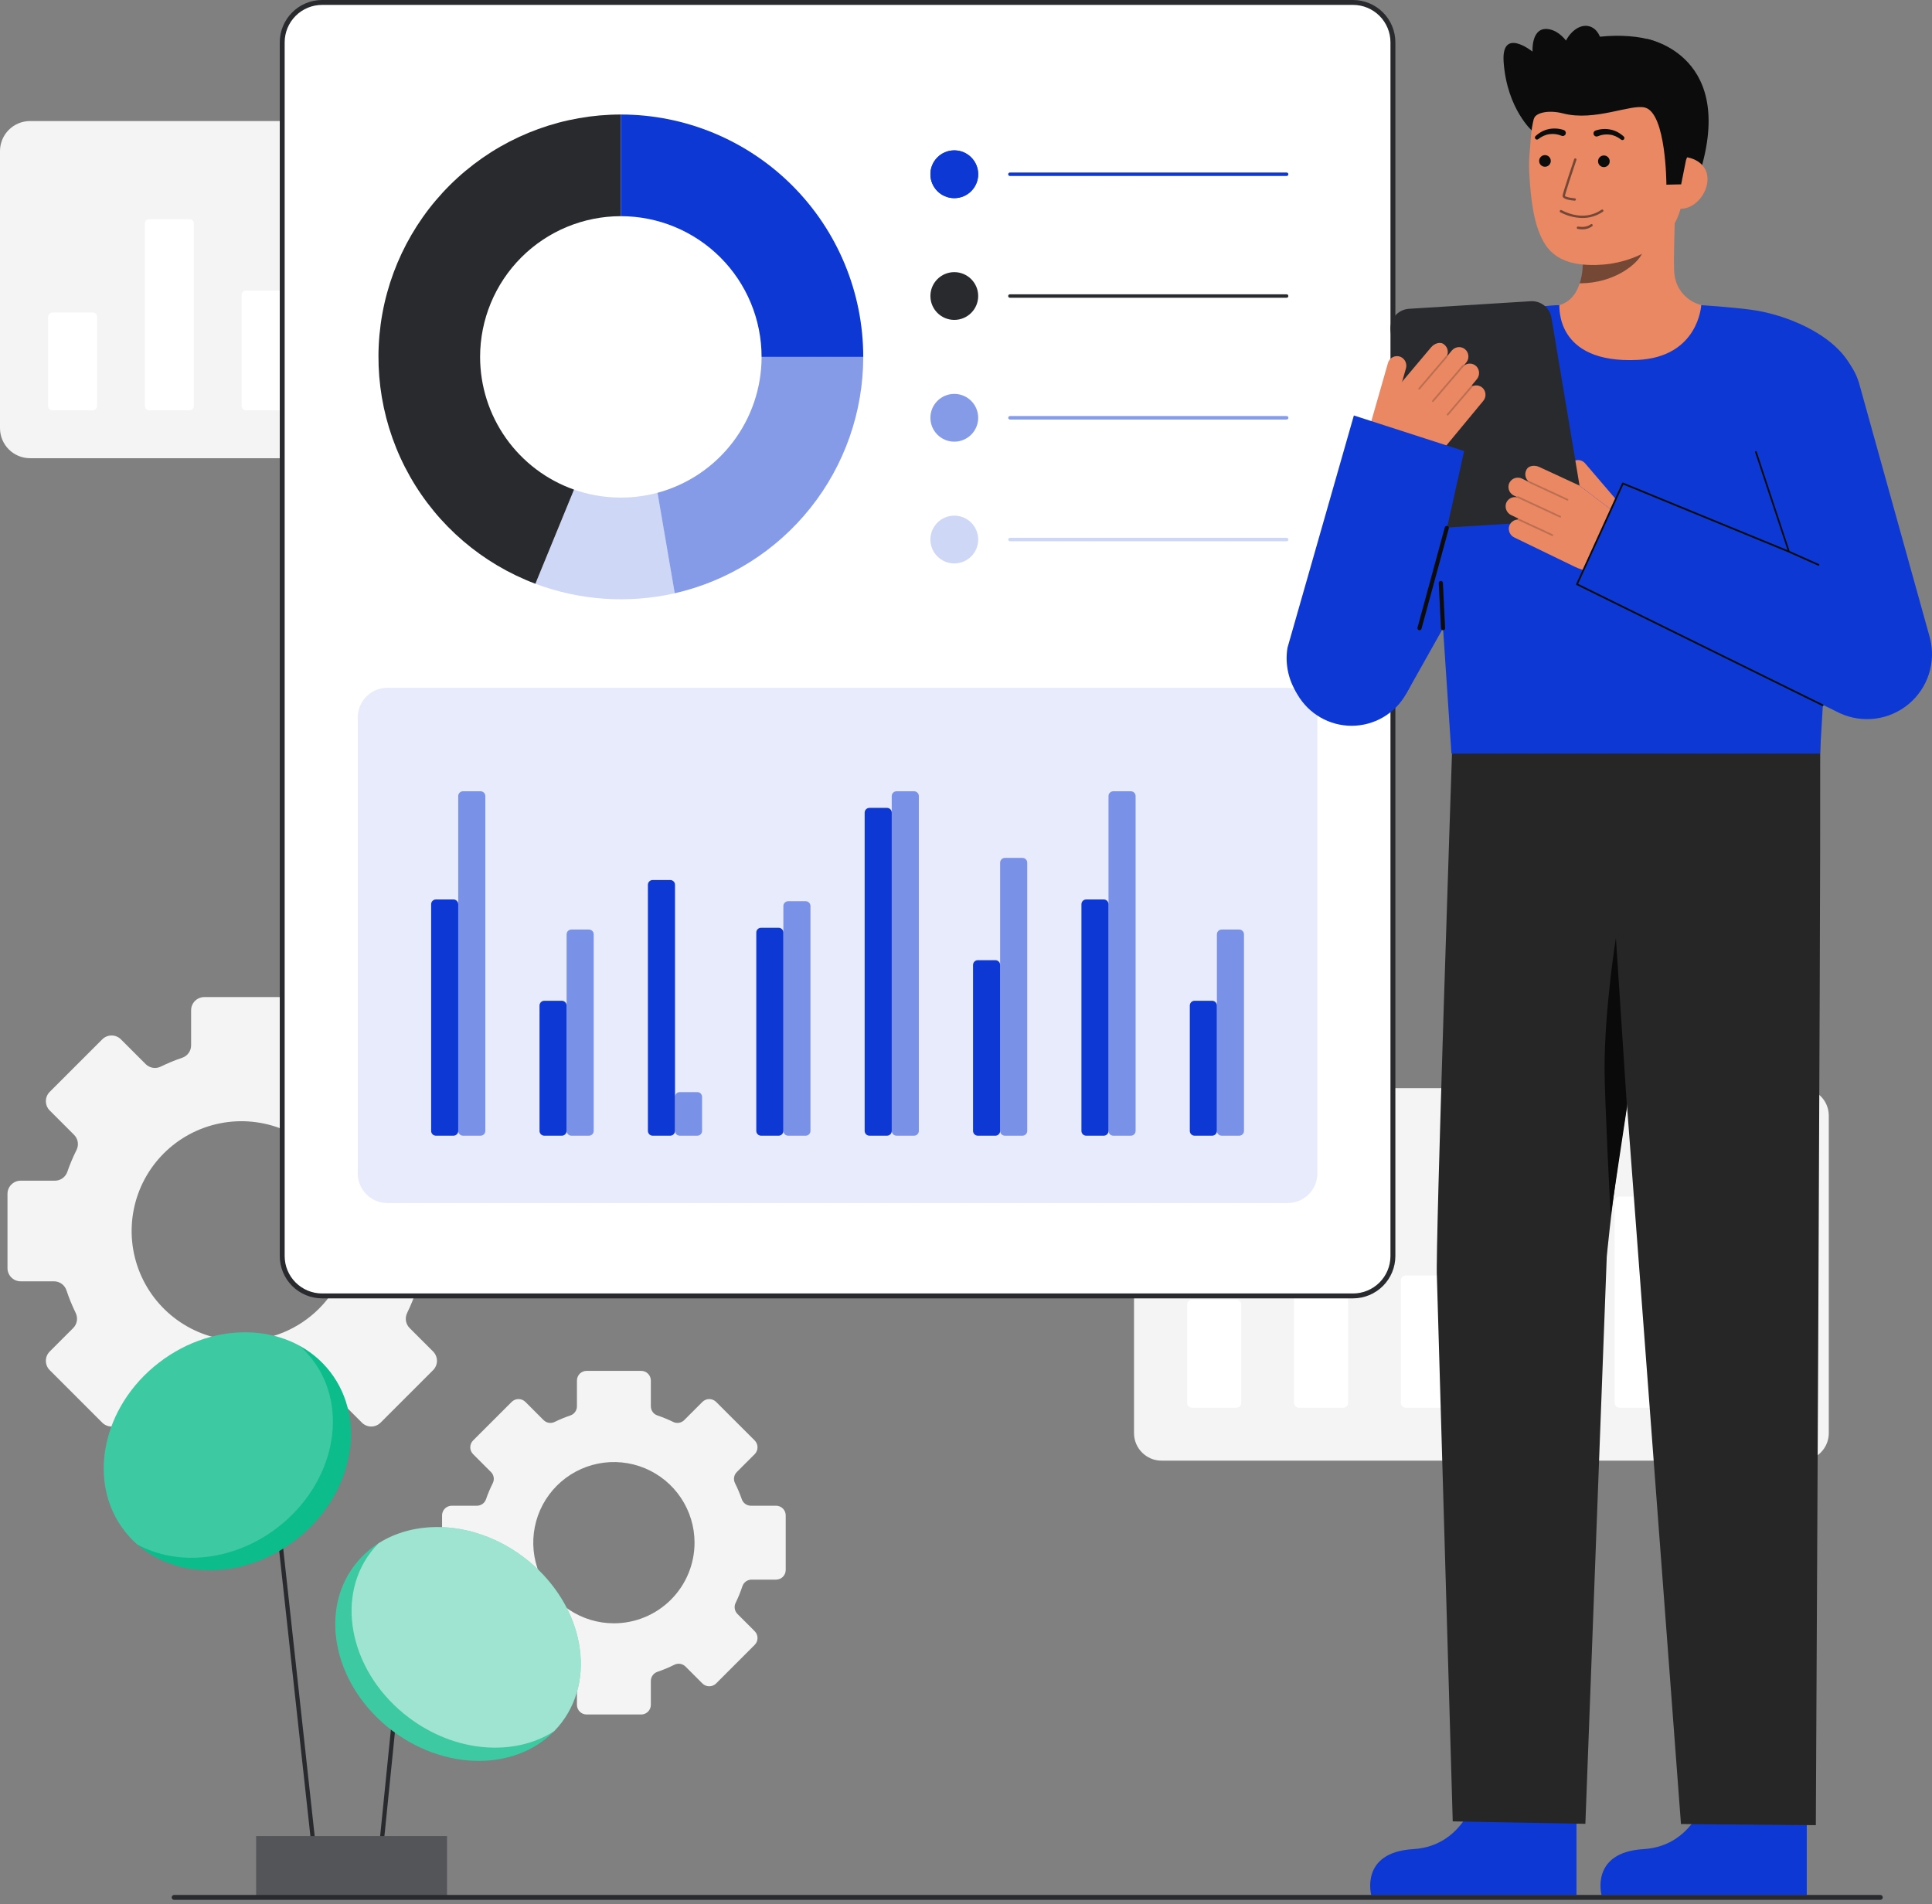 <svg width="350" height="345" viewBox="0 0 350 345" fill="none" xmlns="http://www.w3.org/2000/svg">
<rect x="0" y="0" width="350" height="345" fill="#808080" stroke="none"/>
<path d="M140.587 272.801H136.034C135.672 272.801 135.319 272.689 135.024 272.48C134.728 272.271 134.505 271.975 134.386 271.634C134.037 270.633 133.625 269.656 133.151 268.708C132.988 268.38 132.932 268.009 132.992 267.648C133.051 267.286 133.223 266.953 133.483 266.694L136.719 263.459C137.048 263.13 137.232 262.684 137.232 262.218C137.232 261.753 137.048 261.307 136.719 260.978L129.728 253.992C129.399 253.664 128.953 253.479 128.488 253.479C128.023 253.479 127.577 253.664 127.248 253.992L123.954 257.287C123.698 257.544 123.367 257.715 123.009 257.775C122.651 257.836 122.283 257.783 121.956 257.624C121.026 257.17 120.068 256.775 119.089 256.442C118.743 256.324 118.444 256.102 118.232 255.805C118.02 255.508 117.906 255.152 117.907 254.788V250.121C117.907 249.891 117.861 249.663 117.773 249.45C117.685 249.238 117.556 249.044 117.393 248.881C117.23 248.719 117.037 248.59 116.824 248.501C116.612 248.413 116.384 248.368 116.154 248.368H106.271C106.041 248.368 105.813 248.413 105.6 248.501C105.387 248.59 105.194 248.719 105.031 248.881C104.868 249.044 104.739 249.238 104.651 249.45C104.563 249.663 104.518 249.891 104.518 250.121V254.788C104.519 255.152 104.405 255.508 104.193 255.805C103.981 256.102 103.681 256.324 103.336 256.442C102.356 256.775 101.399 257.17 100.469 257.624C100.142 257.783 99.774 257.836 99.416 257.775C99.058 257.715 98.727 257.544 98.471 257.287L95.177 253.992C94.848 253.664 94.401 253.479 93.936 253.479C93.471 253.479 93.025 253.664 92.696 253.992L85.706 260.979C85.377 261.309 85.192 261.755 85.192 262.22C85.192 262.685 85.377 263.131 85.706 263.46L88.941 266.696C89.201 266.954 89.373 267.287 89.433 267.649C89.493 268.011 89.436 268.382 89.273 268.71C88.799 269.657 88.388 270.634 88.042 271.635C87.921 271.977 87.697 272.272 87.402 272.481C87.106 272.69 86.753 272.802 86.391 272.802H81.837C81.607 272.802 81.379 272.847 81.166 272.935C80.954 273.024 80.76 273.153 80.597 273.315C80.435 273.478 80.306 273.672 80.218 273.884C80.129 274.097 80.084 274.325 80.084 274.555V284.44C80.084 284.67 80.129 284.898 80.218 285.111C80.306 285.324 80.435 285.517 80.597 285.68C80.76 285.843 80.954 285.972 81.166 286.06C81.379 286.148 81.607 286.193 81.837 286.193H86.272C86.64 286.193 87 286.309 87.299 286.525C87.597 286.741 87.82 287.046 87.935 287.396C88.278 288.424 88.687 289.428 89.16 290.402C89.321 290.73 89.376 291.1 89.316 291.46C89.257 291.821 89.086 292.154 88.829 292.413L85.707 295.535C85.544 295.698 85.415 295.891 85.327 296.103C85.239 296.316 85.193 296.544 85.193 296.774C85.193 297.004 85.239 297.232 85.327 297.444C85.415 297.657 85.544 297.85 85.707 298.012L92.697 305.003C93.026 305.332 93.472 305.516 93.937 305.516C94.402 305.516 94.849 305.332 95.177 305.003L98.238 301.942C98.499 301.682 98.835 301.511 99.199 301.452C99.562 301.394 99.935 301.451 100.264 301.617C101.254 302.111 102.277 302.538 103.325 302.894C103.673 303.011 103.975 303.235 104.189 303.532C104.403 303.83 104.518 304.188 104.519 304.554V308.871C104.519 309.102 104.564 309.33 104.652 309.543C104.74 309.756 104.869 309.949 105.032 310.112C105.195 310.275 105.388 310.405 105.601 310.493C105.814 310.581 106.042 310.627 106.272 310.627H116.154C116.384 310.627 116.612 310.581 116.825 310.493C117.038 310.405 117.231 310.275 117.394 310.112C117.557 309.949 117.686 309.756 117.774 309.543C117.862 309.33 117.907 309.102 117.907 308.871V304.554C117.907 304.188 118.023 303.83 118.237 303.532C118.451 303.235 118.753 303.011 119.1 302.894C120.149 302.538 121.171 302.111 122.162 301.617C122.491 301.451 122.863 301.394 123.227 301.452C123.591 301.511 123.927 301.682 124.188 301.942L127.248 305.003C127.577 305.332 128.023 305.516 128.488 305.516C128.954 305.516 129.4 305.332 129.729 305.003L136.719 298.012C136.882 297.85 137.011 297.657 137.099 297.444C137.187 297.232 137.233 297.004 137.233 296.774C137.233 296.544 137.187 296.316 137.099 296.103C137.011 295.891 136.882 295.698 136.719 295.535L133.597 292.413C133.339 292.154 133.169 291.821 133.11 291.46C133.05 291.1 133.105 290.73 133.265 290.402C133.739 289.428 134.148 288.424 134.49 287.396C134.606 287.046 134.828 286.741 135.127 286.525C135.426 286.309 135.785 286.193 136.154 286.193H140.587C140.817 286.193 141.045 286.148 141.258 286.06C141.471 285.972 141.664 285.843 141.827 285.68C141.99 285.517 142.119 285.324 142.207 285.111C142.295 284.898 142.34 284.67 142.34 284.44V274.555C142.34 274.325 142.295 274.097 142.207 273.884C142.119 273.671 141.99 273.477 141.827 273.314C141.664 273.152 141.471 273.022 141.258 272.934C141.045 272.846 140.817 272.801 140.587 272.801ZM111.214 294.105C108.324 294.105 105.5 293.248 103.098 291.643C100.695 290.038 98.823 287.756 97.718 285.087C96.612 282.418 96.323 279.48 96.886 276.647C97.45 273.813 98.841 271.21 100.884 269.167C102.927 267.124 105.53 265.733 108.364 265.169C111.197 264.606 114.134 264.895 116.804 266.001C119.473 267.106 121.754 268.978 123.36 271.381C124.965 273.783 125.822 276.607 125.822 279.497C125.822 283.371 124.282 287.086 121.543 289.826C118.803 292.566 115.088 294.105 111.214 294.105Z" fill="#F4F4F4"/>
<path d="M83.727 213.913H77.529C77.036 213.914 76.555 213.762 76.153 213.477C75.751 213.193 75.447 212.79 75.284 212.325C74.81 210.963 74.248 209.633 73.604 208.342C73.381 207.896 73.305 207.39 73.386 206.898C73.467 206.406 73.701 205.952 74.055 205.6L78.461 201.195C78.908 200.747 79.159 200.14 79.159 199.507C79.159 198.873 78.908 198.266 78.461 197.818L68.944 188.305C68.496 187.858 67.888 187.606 67.255 187.606C66.622 187.606 66.014 187.858 65.567 188.305L61.082 192.79C60.733 193.141 60.283 193.373 59.795 193.456C59.307 193.538 58.806 193.466 58.361 193.25C57.095 192.631 55.791 192.094 54.458 191.64C53.988 191.48 53.58 191.177 53.291 190.773C53.002 190.369 52.848 189.884 52.849 189.388V183.035C52.849 182.722 52.787 182.411 52.667 182.122C52.547 181.832 52.371 181.569 52.15 181.347C51.928 181.126 51.665 180.95 51.375 180.83C51.086 180.71 50.776 180.648 50.462 180.648H37.008C36.695 180.648 36.385 180.71 36.095 180.83C35.806 180.95 35.542 181.126 35.321 181.347C35.099 181.569 34.923 181.832 34.803 182.122C34.684 182.411 34.622 182.722 34.622 183.035V189.388C34.623 189.884 34.468 190.369 34.179 190.773C33.891 191.177 33.483 191.48 33.013 191.64C31.679 192.094 30.375 192.631 29.109 193.25C28.664 193.466 28.163 193.538 27.675 193.456C27.187 193.373 26.737 193.141 26.388 192.79L21.903 188.305C21.455 187.858 20.848 187.606 20.215 187.606C19.581 187.606 18.974 187.858 18.526 188.305L9.009 197.818C8.562 198.266 8.311 198.873 8.311 199.507C8.311 200.14 8.562 200.747 9.009 201.195L13.415 205.6C13.768 205.952 14.003 206.406 14.084 206.898C14.165 207.39 14.089 207.895 13.866 208.342C13.221 209.632 12.661 210.962 12.19 212.325C12.025 212.79 11.721 213.192 11.318 213.477C10.915 213.761 10.434 213.914 9.941 213.913H3.744C3.43 213.913 3.12 213.975 2.83 214.095C2.541 214.215 2.277 214.39 2.056 214.612C1.834 214.833 1.658 215.097 1.538 215.386C1.418 215.676 1.357 215.986 1.357 216.3V229.758C1.357 230.071 1.418 230.381 1.538 230.671C1.658 230.961 1.834 231.224 2.056 231.446C2.277 231.667 2.54 231.843 2.83 231.963C3.12 232.083 3.43 232.144 3.744 232.144H9.779C10.28 232.144 10.77 232.302 11.176 232.596C11.583 232.891 11.886 233.306 12.043 233.783C12.508 235.182 13.066 236.549 13.711 237.875C13.93 238.321 14.004 238.825 13.923 239.315C13.842 239.806 13.61 240.259 13.259 240.612L9.009 244.862C8.787 245.084 8.611 245.347 8.491 245.636C8.371 245.926 8.309 246.236 8.309 246.55C8.309 246.863 8.371 247.173 8.491 247.463C8.611 247.752 8.787 248.015 9.009 248.237L18.525 257.753C18.973 258.201 19.581 258.452 20.214 258.452C20.847 258.452 21.454 258.201 21.902 257.753L26.069 253.586C26.424 253.232 26.882 252.999 27.377 252.919C27.872 252.839 28.38 252.917 28.828 253.142C30.176 253.816 31.568 254.397 32.995 254.881C33.468 255.041 33.879 255.345 34.171 255.751C34.462 256.156 34.62 256.643 34.621 257.142V263.019C34.62 263.332 34.681 263.643 34.801 263.933C34.921 264.223 35.097 264.487 35.318 264.709C35.54 264.931 35.803 265.107 36.093 265.227C36.383 265.347 36.693 265.409 37.007 265.409H50.461C50.775 265.409 51.085 265.347 51.375 265.227C51.665 265.107 51.928 264.931 52.15 264.709C52.371 264.487 52.547 264.223 52.667 263.933C52.786 263.643 52.848 263.332 52.847 263.019V257.142C52.848 256.643 53.005 256.156 53.297 255.75C53.589 255.345 54 255.041 54.473 254.881C55.9 254.397 57.292 253.816 58.64 253.142C59.088 252.917 59.596 252.839 60.091 252.919C60.586 252.999 61.044 253.232 61.398 253.586L65.565 257.753C66.013 258.201 66.621 258.452 67.254 258.452C67.887 258.452 68.494 258.201 68.942 257.753L78.459 248.237C78.681 248.015 78.857 247.752 78.977 247.463C79.097 247.173 79.159 246.863 79.159 246.55C79.159 246.236 79.097 245.926 78.977 245.636C78.857 245.347 78.681 245.084 78.459 244.862L74.209 240.612C73.858 240.259 73.626 239.806 73.545 239.315C73.464 238.825 73.538 238.321 73.757 237.875C74.402 236.549 74.959 235.182 75.425 233.783C75.582 233.306 75.885 232.891 76.292 232.596C76.698 232.302 77.187 232.144 77.689 232.144H83.724C84.038 232.144 84.348 232.083 84.638 231.963C84.927 231.843 85.191 231.667 85.412 231.446C85.634 231.224 85.81 230.961 85.93 230.671C86.049 230.381 86.111 230.071 86.111 229.758V216.3C86.111 215.986 86.049 215.676 85.93 215.387C85.81 215.097 85.634 214.834 85.413 214.613C85.192 214.391 84.929 214.215 84.639 214.095C84.35 213.975 84.04 213.914 83.727 213.913ZM43.735 242.915C39.802 242.915 35.956 241.749 32.686 239.563C29.415 237.378 26.866 234.272 25.361 230.638C23.855 227.004 23.461 223.005 24.229 219.147C24.996 215.289 26.89 211.745 29.672 208.964C32.453 206.182 35.997 204.288 39.855 203.521C43.713 202.753 47.712 203.147 51.346 204.653C54.98 206.158 58.086 208.707 60.272 211.978C62.457 215.248 63.623 219.094 63.623 223.027C63.623 228.302 61.527 233.36 57.798 237.09C54.068 240.819 49.01 242.915 43.735 242.915Z" fill="#F4F4F4"/>
<path d="M48.443 254.395L47.676 254.479L57.142 340.978L57.909 340.894L48.443 254.395Z" fill="#292A2E"/>
<path d="M72.959 292.158L68.302 338.227L69.07 338.304L73.726 292.236L72.959 292.158Z" fill="#292A2E"/>
<path d="M80.967 332.657H46.414V343.871H80.967V332.657Z" fill="#292A2E"/>
<path opacity="0.2" d="M80.967 332.657H46.414V343.871H80.967V332.657Z" fill="white"/>
<path d="M101.798 312.01C108.343 303.31 105.223 289.918 94.828 282.097C84.433 274.276 70.701 274.988 64.155 283.687C57.609 292.387 60.73 305.78 71.124 313.601C81.519 321.422 95.252 320.71 101.798 312.01Z" fill="#0CBC8B"/>
<path opacity="0.2" d="M101.798 312.01C108.343 303.31 105.223 289.918 94.828 282.097C84.433 274.276 70.701 274.988 64.155 283.687C57.609 292.387 60.73 305.78 71.124 313.601C81.519 321.422 95.252 320.71 101.798 312.01Z" fill="white"/>
<path opacity="0.5" d="M101.796 312.012C101.356 312.598 100.877 313.154 100.36 313.675C93.155 318.278 82.52 317.553 74.082 311.204C63.689 303.384 60.569 289.992 67.115 281.293C67.555 280.707 68.034 280.151 68.547 279.629C75.756 275.022 86.388 275.75 94.829 282.097C105.222 289.919 108.342 303.312 101.796 312.012Z" fill="white"/>
<path d="M53.575 279.004C63.873 271.055 66.671 257.423 59.826 248.555C52.981 239.688 39.085 238.943 28.787 246.892C18.49 254.84 15.691 268.473 22.536 277.34C29.381 286.208 43.278 286.953 53.575 279.004Z" fill="#0CBC8B"/>
<path opacity="0.2" d="M50.314 276.723C42.339 282.883 32.204 283.822 24.857 279.812C24.007 279.063 23.23 278.234 22.538 277.337C15.692 268.472 18.49 254.838 28.787 246.891C36.762 240.735 46.897 239.793 54.24 243.799C55.093 244.549 55.87 245.378 56.563 246.277C63.409 255.142 60.611 268.776 50.314 276.723Z" fill="white"/>
<path d="M326.311 197.15H210.429C207.672 197.15 205.437 199.385 205.437 202.142V259.642C205.437 262.4 207.672 264.635 210.429 264.635H326.311C329.068 264.635 331.303 262.4 331.303 259.642V202.142C331.303 199.385 329.068 197.15 326.311 197.15Z" fill="#F4F4F4"/>
<path d="M282.067 235.471H274.034C273.544 235.471 273.148 235.867 273.148 236.357V254.163C273.148 254.652 273.544 255.049 274.034 255.049H282.067C282.556 255.049 282.953 254.652 282.953 254.163V236.357C282.953 235.867 282.556 235.471 282.067 235.471Z" fill="white"/>
<path d="M301.428 216.782H293.394C292.905 216.782 292.508 217.179 292.508 217.668V254.163C292.508 254.652 292.905 255.049 293.394 255.049H301.428C301.917 255.049 302.313 254.652 302.313 254.163V217.668C302.313 217.179 301.917 216.782 301.428 216.782Z" fill="white"/>
<path d="M320.788 231.082H312.755C312.266 231.082 311.869 231.479 311.869 231.968V254.163C311.869 254.652 312.266 255.049 312.755 255.049H320.788C321.278 255.049 321.674 254.652 321.674 254.163V231.968C321.674 231.479 321.278 231.082 320.788 231.082Z" fill="white"/>
<path d="M223.985 235.471H215.952C215.463 235.471 215.066 235.867 215.066 236.357V254.163C215.066 254.652 215.463 255.049 215.952 255.049H223.985C224.474 255.049 224.871 254.652 224.871 254.163V236.357C224.871 235.867 224.474 235.471 223.985 235.471Z" fill="white"/>
<path d="M243.346 216.782H235.313C234.823 216.782 234.427 217.179 234.427 217.668V254.163C234.427 254.652 234.823 255.049 235.313 255.049H243.346C243.835 255.049 244.232 254.652 244.232 254.163V217.668C244.232 217.179 243.835 216.782 243.346 216.782Z" fill="white"/>
<path d="M262.707 231.082H254.673C254.184 231.082 253.787 231.479 253.787 231.968V254.163C253.787 254.652 254.184 255.049 254.673 255.049H262.707C263.196 255.049 263.592 254.652 263.592 254.163V231.968C263.592 231.479 263.196 231.082 262.707 231.082Z" fill="white"/>
<path d="M277.63 23.777C277.63 23.777 273.035 19.799 272.402 11.309C271.909 4.738 277.633 9.355 277.633 9.355C277.633 9.355 277.324 4.619 280.712 5.315C284.1 6.011 285.685 11.07 285.685 11.07" fill="#0C0C0C"/>
<path d="M298.354 7.05C298.354 7.05 315.204 10.007 307.527 32.593H302.956" fill="#0C0C0C"/>
<path d="M309.487 324.044C309.487 324.044 307.482 334.434 297.753 335.015C288.023 335.596 290.132 343.345 290.132 343.345H327.314V324.769L309.487 324.044Z" fill="#0D38D3"/>
<path d="M329.836 134.481C329.836 134.481 329.719 131.358 329.743 138.444C329.836 164.875 328.955 330.676 328.955 330.676L304.523 330.471L289.723 133.407L329.836 134.481Z" fill="#262626"/>
<path d="M267.767 324.044C267.767 324.044 265.762 334.434 256.032 335.015C246.303 335.596 248.413 343.345 248.413 343.345H285.594V324.769L267.767 324.044Z" fill="#0D38D3"/>
<path d="M263.041 136.534C263.041 136.534 259.989 226.871 260.306 231.286L263.176 329.99L287.205 330.434L291.079 227.714C291.079 227.714 293.619 199.38 300.465 173.068C303.968 159.564 306.076 145.737 306.756 131.803L263.041 136.534Z" fill="#262626"/>
<path d="M294.74 200.583L292.737 169.942C292.737 169.942 290.679 182.681 290.679 193.66C290.679 199.027 291.785 220.275 291.785 220.275L294.74 200.583Z" fill="#0A0A0A"/>
<path d="M279.377 56.075C279.452 56.065 280.282 69.835 296.279 68.635C307.353 67.805 311.302 56.055 311.556 56.055C310.362 55.802 308.886 55.416 308.3 55.285C307.022 54.988 305.864 54.309 304.981 53.339C304.098 52.368 303.532 51.152 303.357 49.851C303.033 47.898 303.582 37.913 303.413 35.938L286.414 39.733C286.651 43.904 288.314 53.573 282.487 55.284C281.517 55.567 280.473 55.828 279.377 56.075Z" fill="#E98862"/>
<path opacity="0.52" d="M286.175 51.333C286.442 50.475 286.613 49.59 286.687 48.694C286.874 46.651 286.837 44.593 286.576 42.558C290.031 42.091 293.286 40.665 295.971 38.441C296.287 39.607 298.023 44.702 297.542 45.809C296.634 47.903 292.364 51.333 286.175 51.333Z" fill="#0C0C0C"/>
<path d="M289.193 48.006C295.925 47.854 304.217 44.162 304.941 35.087L305.595 26.898C306.319 17.823 302.139 10.085 293.594 9.404C285.049 8.722 278.075 15.57 277.351 24.645L277.061 28.271C276.984 29.517 276.991 30.767 277.083 32.013C277.305 35.307 277.651 40.316 279.641 43.821C281.521 47.129 284.892 48.103 289.193 48.006Z" fill="#E98862"/>
<path opacity="0.52" d="M286.644 39.495C285.259 39.465 283.901 39.11 282.678 38.459C282.627 38.433 282.588 38.387 282.57 38.333C282.553 38.278 282.557 38.219 282.583 38.168C282.609 38.117 282.655 38.078 282.709 38.06C282.764 38.043 282.823 38.047 282.874 38.073C285.513 39.413 287.99 39.409 290.039 38.061C290.08 38.032 290.123 38.006 290.167 37.982C290.219 37.957 290.278 37.953 290.332 37.972C290.387 37.99 290.431 38.03 290.456 38.081C290.481 38.133 290.485 38.193 290.466 38.247C290.448 38.301 290.408 38.346 290.357 38.371C290.34 38.38 290.312 38.398 290.277 38.422C289.2 39.133 287.935 39.507 286.644 39.495Z" fill="#0C0C0C"/>
<path opacity="0.52" d="M286.572 41.545C286.321 41.544 286.071 41.521 285.825 41.477C285.797 41.472 285.77 41.462 285.746 41.447C285.722 41.431 285.701 41.411 285.685 41.388C285.668 41.365 285.657 41.339 285.651 41.311C285.645 41.283 285.644 41.255 285.649 41.227C285.654 41.199 285.664 41.172 285.679 41.148C285.694 41.124 285.714 41.103 285.738 41.087C285.761 41.071 285.787 41.059 285.815 41.053C285.842 41.047 285.871 41.046 285.899 41.051C287.383 41.31 288.142 40.673 288.174 40.645C288.217 40.608 288.274 40.589 288.331 40.592C288.388 40.596 288.442 40.622 288.48 40.666C288.517 40.709 288.536 40.765 288.533 40.822C288.529 40.88 288.502 40.933 288.459 40.971C287.915 41.375 287.248 41.578 286.572 41.545Z" fill="#0C0C0C"/>
<path d="M279.885 30.211C280.469 30.211 280.941 29.739 280.941 29.155C280.941 28.572 280.469 28.1 279.885 28.1C279.302 28.1 278.83 28.572 278.83 29.155C278.83 29.739 279.302 30.211 279.885 30.211Z" fill="#0C0C0C"/>
<path d="M290.558 30.278C291.141 30.278 291.614 29.805 291.614 29.222C291.614 28.639 291.141 28.166 290.558 28.166C289.975 28.166 289.502 28.639 289.502 29.222C289.502 29.805 289.975 30.278 290.558 30.278Z" fill="#0C0C0C"/>
<path d="M304.19 37.81C306.786 38.017 309.113 35.407 309.32 32.81C309.527 30.213 307.537 28.614 304.94 28.406L303.463 30.04L301.957 37.632L304.19 37.81Z" fill="#E98862"/>
<path d="M259.501 86.39C260.005 92.31 262.456 129.242 262.941 136.534H329.708C330.085 129.957 331.779 101.201 333.209 88.341C334.574 76.069 337.253 69.925 335.289 66.297C332.081 60.368 323.313 56.942 317.335 56.132C313.685 55.639 308.194 55.284 308.194 55.284C308.194 55.284 307.729 64.688 296.644 65.212C281.554 65.922 282.562 55.284 282.487 55.284C280.043 55.284 266.078 56.832 262.661 58.857C253.351 64.37 258.432 73.846 259.501 86.39Z" fill="#0D38D3"/>
<path d="M301.884 33.46C301.884 33.46 301.868 20.549 298.023 19.494C295.463 18.791 288.921 22.052 283.166 20.549C280.648 19.891 278.184 20.361 277.857 21.549C277.728 22.02 276.598 15.057 280.941 10.122C284.399 6.193 294.883 5.721 299.528 7.396C312.387 12.036 305.438 29.008 305.438 29.008L304.557 33.4L301.884 33.46Z" fill="#0C0C0C"/>
<g opacity="0.52">
<path d="M285.278 36.357H285.261C284.425 36.292 283.028 36.09 283.075 35.464C283.116 34.946 284.968 29.455 285.179 28.831C285.197 28.777 285.236 28.733 285.287 28.708C285.338 28.683 285.396 28.679 285.45 28.697C285.504 28.715 285.548 28.754 285.573 28.804C285.598 28.855 285.602 28.914 285.584 28.968C284.762 31.399 283.529 35.145 283.502 35.497C283.573 35.652 284.427 35.864 285.294 35.931C285.349 35.936 285.399 35.961 285.436 36.002C285.472 36.044 285.491 36.097 285.489 36.152C285.487 36.207 285.464 36.258 285.425 36.297C285.385 36.335 285.333 36.357 285.278 36.358V36.357Z" fill="#0C0C0C"/>
</g>
<path d="M282.852 24.583C282.177 24.304 281.44 24.208 280.716 24.305C280.347 24.351 279.988 24.453 279.65 24.607C279.305 24.763 278.98 24.961 278.684 25.197L278.66 25.215C278.584 25.274 278.487 25.301 278.391 25.29C278.295 25.279 278.208 25.23 278.147 25.155C278.086 25.08 278.057 24.985 278.066 24.888C278.075 24.792 278.121 24.703 278.195 24.641C278.523 24.336 278.888 24.073 279.282 23.86C279.682 23.642 280.112 23.484 280.558 23.393C281.005 23.297 281.463 23.263 281.919 23.292C282.388 23.317 282.852 23.408 283.295 23.564C283.433 23.613 283.546 23.716 283.609 23.848C283.671 23.981 283.679 24.133 283.631 24.271C283.582 24.41 283.481 24.523 283.349 24.587C283.217 24.651 283.065 24.66 282.926 24.613C282.913 24.608 282.899 24.603 282.887 24.597L282.852 24.583Z" fill="#0C0C0C"/>
<path d="M289.052 23.652C289.932 23.349 290.878 23.29 291.789 23.482C292.236 23.572 292.666 23.73 293.065 23.948C293.459 24.162 293.825 24.424 294.153 24.73C294.225 24.792 294.27 24.881 294.279 24.976C294.287 25.072 294.258 25.167 294.198 25.241C294.138 25.316 294.051 25.364 293.956 25.376C293.861 25.387 293.765 25.362 293.688 25.304L293.664 25.285C293.367 25.049 293.043 24.851 292.697 24.695C292.359 24.541 292 24.439 291.631 24.393C290.907 24.296 290.17 24.391 289.495 24.671L289.464 24.684C289.329 24.745 289.175 24.749 289.037 24.696C288.899 24.644 288.787 24.538 288.726 24.403C288.666 24.268 288.662 24.114 288.714 23.976C288.767 23.838 288.873 23.726 289.008 23.666C289.022 23.662 289.037 23.656 289.052 23.652Z" fill="#0C0C0C"/>
<path d="M289.953 10.785C290.735 7.993 289.83 5.299 287.934 4.768C286.037 4.238 283.866 6.071 283.084 8.863C282.303 11.655 283.207 14.348 285.104 14.879C287.001 15.41 289.172 13.577 289.953 10.785Z" fill="#0C0C0C"/>
<path d="M108.488 21.93H5.449C2.44 21.93 0 24.369 0 27.379V77.569C0 80.579 2.44 83.018 5.449 83.018H108.488C111.497 83.018 113.937 80.579 113.937 77.569V27.379C113.937 24.369 111.497 21.93 108.488 21.93Z" fill="#F4F4F4"/>
<path d="M69.368 56.617H62.095C61.652 56.617 61.293 56.976 61.293 57.419V73.538C61.293 73.981 61.652 74.34 62.095 74.34H69.368C69.81 74.34 70.169 73.981 70.169 73.538V57.419C70.169 56.976 69.81 56.617 69.368 56.617Z" fill="white"/>
<path d="M86.894 39.7H79.621C79.178 39.7 78.819 40.059 78.819 40.502V73.539C78.819 73.981 79.178 74.34 79.621 74.34H86.894C87.336 74.34 87.695 73.981 87.695 73.539V40.502C87.695 40.059 87.336 39.7 86.894 39.7Z" fill="white"/>
<path d="M104.419 52.645H97.146C96.704 52.645 96.345 53.003 96.345 53.446V73.538C96.345 73.981 96.704 74.34 97.146 74.34H104.419C104.862 74.34 105.221 73.981 105.221 73.538V53.446C105.221 53.003 104.862 52.645 104.419 52.645Z" fill="white"/>
<path d="M16.791 56.617H9.518C9.075 56.617 8.716 56.976 8.716 57.419V73.538C8.716 73.981 9.075 74.34 9.518 74.34H16.791C17.233 74.34 17.592 73.981 17.592 73.538V57.419C17.592 56.976 17.233 56.617 16.791 56.617Z" fill="white"/>
<path d="M34.316 39.7H27.043C26.601 39.7 26.242 40.059 26.242 40.502V73.539C26.242 73.981 26.601 74.34 27.043 74.34H34.316C34.759 74.34 35.118 73.981 35.118 73.539V40.502C35.118 40.059 34.759 39.7 34.316 39.7Z" fill="white"/>
<path d="M51.842 52.645H44.569C44.126 52.645 43.768 53.003 43.768 53.446V73.538C43.768 73.981 44.126 74.34 44.569 74.34H51.842C52.285 74.34 52.643 73.981 52.643 73.538V53.446C52.643 53.003 52.285 52.645 51.842 52.645Z" fill="white"/>
<path d="M245.12 0.444H58.346C54.359 0.444 51.127 3.677 51.127 7.664V227.571C51.127 231.558 54.359 234.79 58.346 234.79H245.12C249.107 234.79 252.34 231.558 252.34 227.571V7.664C252.34 3.677 249.107 0.444 245.12 0.444Z" fill="white"/>
<path d="M245.12 235.234H58.346C56.314 235.231 54.366 234.423 52.93 232.987C51.493 231.55 50.685 229.602 50.682 227.57V7.664C50.685 5.632 51.493 3.684 52.93 2.247C54.366 0.811 56.314 0.002 58.346 0L245.12 0C247.152 0.002 249.1 0.811 250.536 2.247C251.973 3.684 252.781 5.632 252.784 7.664V227.57C252.781 229.602 251.973 231.55 250.536 232.987C249.1 234.423 247.152 235.231 245.12 235.234ZM58.346 0.888C56.55 0.89 54.828 1.605 53.557 2.875C52.287 4.145 51.572 5.867 51.57 7.664V227.57C51.572 229.367 52.287 231.089 53.557 232.359C54.828 233.629 56.55 234.344 58.346 234.346H245.12C246.916 234.344 248.638 233.629 249.909 232.359C251.179 231.089 251.893 229.367 251.896 227.57V7.664C251.893 5.867 251.179 4.145 249.909 2.875C248.638 1.605 246.916 0.89 245.12 0.888H58.346Z" fill="#292A2E"/>
<path d="M172.88 35.9C175.27 35.9 177.208 33.962 177.208 31.572C177.208 29.182 175.27 27.244 172.88 27.244C170.49 27.244 168.552 29.182 168.552 31.572C168.552 33.962 170.49 35.9 172.88 35.9Z" fill="#0D38D3"/>
<path d="M172.88 35.9C175.27 35.9 177.208 33.962 177.208 31.572C177.208 29.182 175.27 27.244 172.88 27.244C170.49 27.244 168.552 29.182 168.552 31.572C168.552 33.962 170.49 35.9 172.88 35.9Z" fill="#0D38D3"/>
<path d="M172.88 57.959C175.27 57.959 177.208 56.022 177.208 53.632C177.208 51.241 175.27 49.304 172.88 49.304C170.49 49.304 168.552 51.241 168.552 53.632C168.552 56.022 170.49 57.959 172.88 57.959Z" fill="#292A2E"/>
<path opacity="0.5" d="M172.88 80.02C175.27 80.02 177.208 78.082 177.208 75.692C177.208 73.302 175.27 71.364 172.88 71.364C170.49 71.364 168.552 73.302 168.552 75.692C168.552 78.082 170.49 80.02 172.88 80.02Z" fill="#0D38D3"/>
<path opacity="0.2" d="M172.88 102.08C175.27 102.08 177.208 100.143 177.208 97.753C177.208 95.362 175.27 93.425 172.88 93.425C170.49 93.425 168.552 95.362 168.552 97.753C168.552 100.143 170.49 102.08 172.88 102.08Z" fill="#0D38D3"/>
<path d="M86.975 64.662C86.976 69.937 88.613 75.082 91.66 79.388C94.707 83.694 99.014 86.95 103.988 88.706L96.992 105.764C87.371 102.138 79.327 95.251 74.261 86.304C69.196 77.356 67.43 66.915 69.272 56.8C71.114 46.684 76.446 37.536 84.34 30.948C92.234 24.36 102.189 20.75 112.471 20.748V39.166C105.709 39.166 99.224 41.852 94.442 46.634C89.661 51.415 86.975 57.9 86.975 64.662Z" fill="#292A2E"/>
<path d="M156.385 64.662H137.967C137.967 57.9 135.28 51.415 130.499 46.634C125.718 41.852 119.233 39.166 112.471 39.166V20.748C124.117 20.749 135.286 25.376 143.522 33.611C151.757 41.846 156.384 53.015 156.385 64.662Z" fill="#0D38D3"/>
<path opacity="0.5" d="M156.385 64.662C156.384 74.612 153.005 84.267 146.801 92.047C140.598 99.827 131.937 105.27 122.237 107.486L119.116 89.282C124.527 87.82 129.305 84.616 132.713 80.166C136.12 75.717 137.967 70.269 137.969 64.664L156.385 64.662Z" fill="#0D38D3"/>
<path opacity="0.2" d="M122.237 107.486C113.835 109.389 105.06 108.79 96.994 105.765L103.989 88.706C108.859 90.415 114.131 90.615 119.116 89.279L122.237 107.486Z" fill="#0D38D3"/>
<path d="M233.084 31.886H182.955C182.871 31.886 182.791 31.853 182.733 31.794C182.674 31.735 182.641 31.655 182.641 31.572C182.641 31.488 182.674 31.409 182.733 31.35C182.791 31.291 182.871 31.258 182.955 31.258H233.084C233.167 31.258 233.247 31.291 233.306 31.35C233.364 31.409 233.397 31.488 233.397 31.572C233.397 31.655 233.364 31.735 233.306 31.794C233.247 31.853 233.167 31.886 233.084 31.886Z" fill="#0D38D3"/>
<path d="M233.084 53.947H182.955C182.871 53.947 182.791 53.914 182.733 53.855C182.674 53.796 182.641 53.717 182.641 53.633C182.641 53.55 182.674 53.47 182.733 53.411C182.791 53.352 182.871 53.319 182.955 53.319H233.084C233.167 53.319 233.247 53.352 233.306 53.411C233.364 53.47 233.397 53.55 233.397 53.633C233.397 53.717 233.364 53.796 233.306 53.855C233.247 53.914 233.167 53.947 233.084 53.947Z" fill="#292A2E"/>
<g opacity="0.5">
<path d="M233.083 76.007H182.954C182.873 76.004 182.796 75.969 182.74 75.911C182.684 75.852 182.652 75.774 182.652 75.693C182.652 75.612 182.684 75.534 182.74 75.475C182.796 75.417 182.873 75.382 182.954 75.379H233.083C233.126 75.377 233.168 75.385 233.207 75.4C233.247 75.415 233.283 75.437 233.313 75.467C233.343 75.496 233.368 75.531 233.384 75.57C233.401 75.609 233.409 75.651 233.409 75.693C233.409 75.735 233.401 75.777 233.384 75.816C233.368 75.855 233.343 75.89 233.313 75.919C233.283 75.948 233.247 75.971 233.207 75.986C233.168 76.001 233.126 76.008 233.083 76.007Z" fill="#0D38D3"/>
</g>
<g opacity="0.2">
<path d="M233.083 98.066H182.954C182.873 98.063 182.796 98.029 182.74 97.97C182.684 97.912 182.652 97.834 182.652 97.752C182.652 97.671 182.684 97.593 182.74 97.535C182.796 97.476 182.873 97.442 182.954 97.439H233.083C233.126 97.437 233.168 97.444 233.207 97.459C233.247 97.474 233.283 97.497 233.313 97.526C233.343 97.556 233.368 97.591 233.384 97.629C233.401 97.668 233.409 97.71 233.409 97.752C233.409 97.795 233.401 97.836 233.384 97.875C233.368 97.914 233.343 97.949 233.313 97.978C233.283 98.008 233.247 98.031 233.207 98.046C233.168 98.061 233.126 98.068 233.083 98.066Z" fill="#0D38D3"/>
</g>
<g opacity="0.1">
<path d="M233.299 217.962H70.166C68.748 217.96 67.388 217.396 66.385 216.393C65.382 215.39 64.818 214.03 64.817 212.612V129.963C64.819 128.544 65.383 127.185 66.385 126.182C67.388 125.179 68.748 124.615 70.166 124.613H233.299C234.718 124.615 236.077 125.179 237.08 126.182C238.083 127.185 238.647 128.544 238.649 129.963V212.612C238.647 214.03 238.083 215.39 237.08 216.393C236.077 217.396 234.718 217.96 233.299 217.962Z" fill="#0D38D3"/>
</g>
<path opacity="0.5" d="M87.054 143.361H83.878C83.4 143.361 83.013 143.749 83.013 144.227V204.897C83.013 205.375 83.4 205.762 83.878 205.762H87.054C87.532 205.762 87.92 205.375 87.92 204.897V144.227C87.92 143.749 87.532 143.361 87.054 143.361Z" fill="#0D38D3"/>
<path d="M82.147 162.961H78.971C78.493 162.961 78.106 163.348 78.106 163.826V204.898C78.106 205.376 78.493 205.763 78.971 205.763H82.147C82.625 205.763 83.013 205.376 83.013 204.898V163.826C83.013 163.348 82.625 162.961 82.147 162.961Z" fill="#0D38D3"/>
<path opacity="0.5" d="M126.323 197.867H123.147C122.669 197.867 122.281 198.255 122.281 198.733V204.898C122.281 205.376 122.669 205.763 123.147 205.763H126.323C126.801 205.763 127.188 205.376 127.188 204.898V198.733C127.188 198.255 126.801 197.867 126.323 197.867Z" fill="#0D38D3"/>
<path d="M121.416 159.437H118.24C117.762 159.437 117.375 159.824 117.375 160.302V204.897C117.375 205.375 117.762 205.763 118.24 205.763H121.416C121.894 205.763 122.282 205.375 122.282 204.897V160.302C122.282 159.824 121.894 159.437 121.416 159.437Z" fill="#0D38D3"/>
<path opacity="0.5" d="M106.689 168.411H103.513C103.035 168.411 102.647 168.799 102.647 169.277V204.897C102.647 205.375 103.035 205.762 103.513 205.762H106.689C107.167 205.762 107.554 205.375 107.554 204.897V169.277C107.554 168.799 107.167 168.411 106.689 168.411Z" fill="#0D38D3"/>
<path d="M101.781 181.316H98.605C98.127 181.316 97.74 181.704 97.74 182.182V204.897C97.74 205.375 98.127 205.762 98.605 205.762H101.781C102.259 205.762 102.647 205.375 102.647 204.897V182.182C102.647 181.704 102.259 181.316 101.781 181.316Z" fill="#0D38D3"/>
<path opacity="0.5" d="M185.225 155.431H182.049C181.572 155.431 181.184 155.818 181.184 156.296V204.898C181.184 205.376 181.572 205.763 182.049 205.763H185.225C185.703 205.763 186.091 205.376 186.091 204.898V156.296C186.091 155.818 185.703 155.431 185.225 155.431Z" fill="#0D38D3"/>
<path d="M180.319 173.962H177.143C176.665 173.962 176.277 174.349 176.277 174.827V204.898C176.277 205.376 176.665 205.764 177.143 205.764H180.319C180.797 205.764 181.184 205.376 181.184 204.898V174.827C181.184 174.349 180.797 173.962 180.319 173.962Z" fill="#0D38D3"/>
<path opacity="0.5" d="M145.957 163.281H142.781C142.303 163.281 141.916 163.669 141.916 164.147V204.897C141.916 205.375 142.303 205.763 142.781 205.763H145.957C146.435 205.763 146.822 205.375 146.822 204.897V164.147C146.822 163.669 146.435 163.281 145.957 163.281Z" fill="#0D38D3"/>
<path d="M141.05 168.091H137.874C137.396 168.091 137.009 168.478 137.009 168.956V204.897C137.009 205.375 137.396 205.763 137.874 205.763H141.05C141.528 205.763 141.916 205.375 141.916 204.897V168.956C141.916 168.478 141.528 168.091 141.05 168.091Z" fill="#0D38D3"/>
<path opacity="0.5" d="M165.591 143.361H162.415C161.937 143.361 161.55 143.749 161.55 144.227V204.897C161.55 205.375 161.937 205.762 162.415 205.762H165.591C166.069 205.762 166.457 205.375 166.457 204.897V144.227C166.457 143.749 166.069 143.361 165.591 143.361Z" fill="#0D38D3"/>
<path d="M160.684 146.367H157.508C157.031 146.367 156.643 146.755 156.643 147.233V204.897C156.643 205.375 157.031 205.762 157.508 205.762H160.684C161.162 205.762 161.55 205.375 161.55 204.897V147.233C161.55 146.755 161.162 146.367 160.684 146.367Z" fill="#0D38D3"/>
<path opacity="0.5" d="M204.86 143.361H201.684C201.206 143.361 200.818 143.749 200.818 144.227V204.897C200.818 205.375 201.206 205.762 201.684 205.762H204.86C205.338 205.762 205.725 205.375 205.725 204.897V144.227C205.725 143.749 205.338 143.361 204.86 143.361Z" fill="#0D38D3"/>
<path d="M199.953 162.961H196.777C196.299 162.961 195.912 163.348 195.912 163.826V204.898C195.912 205.376 196.299 205.763 196.777 205.763H199.953C200.431 205.763 200.818 205.376 200.818 204.898V163.826C200.818 163.348 200.431 162.961 199.953 162.961Z" fill="#0D38D3"/>
<path opacity="0.5" d="M224.494 168.411H221.318C220.84 168.411 220.453 168.799 220.453 169.277V204.897C220.453 205.375 220.84 205.762 221.318 205.762H224.494C224.972 205.762 225.359 205.375 225.359 204.897V169.277C225.359 168.799 224.972 168.411 224.494 168.411Z" fill="#0D38D3"/>
<path d="M219.587 181.316H216.411C215.933 181.316 215.546 181.704 215.546 182.182V204.897C215.546 205.375 215.933 205.762 216.411 205.762H219.587C220.065 205.762 220.453 205.375 220.453 204.897V182.182C220.453 181.704 220.065 181.316 219.587 181.316Z" fill="#0D38D3"/>
<path d="M244.845 131.495C242.87 131.492 240.93 130.973 239.217 129.988C237.505 129.004 236.08 127.589 235.083 125.883C234.087 124.177 233.554 122.241 233.537 120.266C233.521 118.29 234.021 116.345 234.988 114.623L261.976 66.621C262.701 65.318 263.676 64.171 264.845 63.245C266.015 62.32 267.356 61.635 268.791 61.23C270.225 60.824 271.726 60.706 273.207 60.882C274.688 61.058 276.119 61.525 277.419 62.256C278.719 62.986 279.862 63.967 280.781 65.14C281.701 66.314 282.38 67.658 282.779 69.095C283.179 70.531 283.29 72.033 283.107 73.513C282.924 74.993 282.451 76.422 281.714 77.718L254.727 125.721C253.742 127.474 252.307 128.934 250.57 129.949C248.833 130.964 246.857 131.498 244.845 131.495Z" fill="#0D38D3"/>
<path d="M261.422 113.808L261.018 105.623" stroke="#0C0C0C" stroke-width="0.75" stroke-linecap="round" stroke-linejoin="round"/>
<path d="M294.144 92.117L287.161 83.943C287.011 83.767 286.827 83.624 286.619 83.522C286.412 83.42 286.186 83.361 285.955 83.349C285.724 83.337 285.494 83.372 285.277 83.453C285.06 83.533 284.862 83.656 284.695 83.816C284.381 84.135 284.201 84.562 284.19 85.009C284.18 85.457 284.339 85.891 284.637 86.226L286.129 87.973L293.594 93.643L294.144 92.117Z" fill="#E98862"/>
<path d="M283.191 94.271L261.142 95.645C260.257 95.7 259.383 95.425 258.688 94.873C257.994 94.322 257.529 93.532 257.382 92.658L251.935 60.119C251.852 59.624 251.874 59.117 252 58.63C252.125 58.144 252.352 57.69 252.664 57.297C252.976 56.903 253.368 56.58 253.813 56.348C254.258 56.116 254.747 55.979 255.249 55.948L277.298 54.574C278.183 54.519 279.057 54.794 279.751 55.346C280.446 55.898 280.911 56.687 281.057 57.562L286.503 90.1C286.586 90.595 286.564 91.102 286.439 91.588C286.313 92.074 286.087 92.529 285.775 92.922C285.463 93.315 285.071 93.638 284.626 93.871C284.181 94.103 283.692 94.239 283.191 94.271Z" fill="#292A2E"/>
<path d="M286.129 87.972L278.891 84.621C278.092 84.235 276.866 84.272 276.491 85.195C276.324 85.541 276.279 85.934 276.364 86.309C276.449 86.684 276.658 87.019 276.958 87.259C276.952 87.266 276.946 87.274 276.942 87.282C276.94 87.288 276.939 87.295 276.938 87.302L275.706 86.705C275.48 86.595 275.231 86.537 274.979 86.535C274.727 86.533 274.478 86.587 274.249 86.693C274.021 86.799 273.818 86.954 273.657 87.148C273.496 87.342 273.38 87.569 273.317 87.812C273.224 88.203 273.27 88.614 273.445 88.975C273.621 89.337 273.916 89.626 274.281 89.795L274.805 90.049C274.804 90.068 274.807 90.087 274.814 90.105C274.424 90.016 274.016 90.067 273.66 90.25C273.304 90.433 273.025 90.735 272.87 91.103C272.711 91.522 272.717 91.985 272.887 92.399C273.056 92.813 273.377 93.147 273.784 93.334L275.071 93.955C275.047 93.96 275.023 93.969 275.003 93.984C274.983 93.999 274.967 94.019 274.956 94.041C274.944 94.07 274.94 94.102 274.946 94.133C274.584 94.149 274.236 94.281 273.955 94.509C273.673 94.737 273.471 95.05 273.38 95.401C273.288 95.792 273.333 96.203 273.509 96.564C273.684 96.925 273.98 97.215 274.344 97.383L285.322 102.7C286.858 103.443 288.581 103.711 290.27 103.469C291.96 103.227 293.538 102.486 294.803 101.342L298.877 97.656L286.129 87.972Z" fill="#E98862"/>
<g opacity="0.2">
<path d="M284.104 90.612C284.086 90.649 284.054 90.677 284.016 90.69C283.977 90.704 283.935 90.702 283.898 90.685L277.015 87.488C276.997 87.479 276.98 87.467 276.966 87.452C276.952 87.436 276.941 87.418 276.934 87.399C276.927 87.38 276.924 87.359 276.925 87.338C276.926 87.318 276.931 87.298 276.94 87.279C276.948 87.26 276.961 87.243 276.976 87.23C276.991 87.216 277.009 87.205 277.028 87.198C277.048 87.191 277.068 87.188 277.089 87.189C277.11 87.19 277.13 87.195 277.149 87.203L284.031 90.398C284.069 90.415 284.098 90.447 284.112 90.487C284.126 90.526 284.125 90.569 284.107 90.607L284.104 90.612Z" fill="#0C0C0C"/>
</g>
<g opacity="0.2">
<path d="M282.779 93.686C282.761 93.723 282.729 93.752 282.69 93.765C282.652 93.779 282.609 93.777 282.572 93.76L274.894 90.194C274.857 90.177 274.827 90.145 274.813 90.106C274.799 90.067 274.801 90.023 274.818 89.986C274.837 89.949 274.868 89.921 274.907 89.906C274.946 89.892 274.989 89.893 275.027 89.909L282.704 93.475C282.742 93.492 282.771 93.524 282.786 93.563C282.8 93.602 282.798 93.646 282.781 93.683L282.779 93.686Z" fill="#0C0C0C"/>
</g>
<g opacity="0.2">
<path d="M281.363 97.023C281.345 97.059 281.313 97.088 281.275 97.101C281.236 97.115 281.193 97.113 281.156 97.096L275.031 94.252C275.013 94.243 274.996 94.231 274.982 94.215C274.968 94.2 274.957 94.182 274.95 94.163C274.943 94.143 274.94 94.123 274.941 94.102C274.942 94.082 274.947 94.061 274.956 94.043C274.964 94.024 274.977 94.007 274.992 93.993C275.007 93.979 275.025 93.969 275.045 93.962C275.064 93.954 275.085 93.951 275.105 93.952C275.126 93.953 275.146 93.958 275.165 93.967L281.289 96.811C281.327 96.829 281.356 96.861 281.37 96.9C281.385 96.939 281.383 96.982 281.365 97.019L281.363 97.023Z" fill="#0C0C0C"/>
</g>
<path d="M285.684 105.852L333.308 129.213C335.324 130.141 337.562 130.481 339.763 130.192C341.964 129.903 344.038 128.997 345.747 127.58C347.455 126.163 348.728 124.291 349.418 122.181C350.108 120.072 350.188 117.81 349.647 115.657L336.931 69.937C336.171 66.909 334.24 64.307 331.562 62.703C328.884 61.099 325.678 60.624 322.65 61.384C316.345 62.966 312.96 69.359 314.542 75.665L324.519 100.385L294.002 87.591L285.684 105.852Z" fill="#0D38D3"/>
<path d="M330.174 127.93C330.16 127.928 330.146 127.923 330.133 127.916L285.616 105.993C285.579 105.975 285.551 105.944 285.537 105.905C285.523 105.867 285.524 105.825 285.541 105.787L293.858 87.525C293.875 87.488 293.906 87.459 293.944 87.444C293.982 87.429 294.025 87.43 294.062 87.446L323.833 99.669L317.941 81.923C317.936 81.904 317.934 81.883 317.936 81.862C317.939 81.842 317.945 81.822 317.955 81.804C317.965 81.786 317.979 81.77 317.995 81.757C318.011 81.745 318.03 81.735 318.049 81.73C318.069 81.724 318.09 81.722 318.11 81.725C318.131 81.727 318.151 81.734 318.169 81.743C318.187 81.754 318.203 81.767 318.215 81.783C318.228 81.799 318.238 81.818 318.243 81.838L324.224 99.898C324.232 99.926 324.232 99.957 324.224 99.985C324.215 100.013 324.199 100.039 324.177 100.059C324.155 100.078 324.128 100.091 324.098 100.096C324.069 100.101 324.039 100.097 324.012 100.086L294.081 87.794L285.891 105.777L330.269 127.633C330.303 127.649 330.33 127.678 330.345 127.712C330.359 127.747 330.361 127.786 330.35 127.822C330.338 127.858 330.314 127.888 330.282 127.908C330.25 127.928 330.211 127.935 330.174 127.929V127.93Z" fill="#0C0C0C"/>
<path d="M329.413 102.494C329.4 102.492 329.388 102.488 329.376 102.483L324.01 100.085C323.991 100.077 323.974 100.065 323.96 100.05C323.946 100.035 323.935 100.017 323.928 99.998C323.92 99.979 323.917 99.958 323.917 99.938C323.918 99.917 323.922 99.897 323.931 99.878C323.939 99.859 323.951 99.842 323.966 99.828C323.981 99.814 323.999 99.803 324.018 99.796C324.037 99.788 324.058 99.785 324.078 99.785C324.099 99.786 324.119 99.79 324.138 99.799L329.504 102.196C329.538 102.212 329.566 102.24 329.581 102.274C329.597 102.309 329.6 102.348 329.589 102.384C329.578 102.42 329.555 102.451 329.523 102.471C329.491 102.492 329.452 102.5 329.415 102.494H329.413Z" fill="#0C0C0C"/>
<path d="M268.754 70.461C268.525 70.174 268.21 69.969 267.855 69.877C267.5 69.784 267.125 69.809 266.786 69.948C266.783 69.927 266.776 69.906 266.764 69.889C266.752 69.871 266.736 69.857 266.717 69.847C266.698 69.837 266.677 69.832 266.656 69.832C266.635 69.832 266.614 69.837 266.595 69.847L267.521 68.728C267.806 68.398 267.957 67.973 267.947 67.537C267.936 67.101 267.764 66.684 267.464 66.368C267.173 66.079 266.786 65.906 266.377 65.88C265.968 65.853 265.563 65.976 265.237 66.225C265.237 66.208 265.221 66.196 265.214 66.181L265.593 65.723C265.853 65.42 266.001 65.037 266.012 64.638C266.024 64.239 265.898 63.849 265.656 63.531C265.498 63.333 265.298 63.173 265.071 63.062C264.843 62.95 264.594 62.891 264.34 62.889C264.087 62.886 263.836 62.941 263.607 63.047C263.377 63.154 263.174 63.31 263.012 63.505L262.137 64.562C262.132 64.557 262.133 64.549 262.128 64.544C262.122 64.539 262.11 64.54 262.102 64.535C262.276 64.191 262.328 63.798 262.25 63.421C262.172 63.044 261.967 62.704 261.671 62.458C260.946 61.773 259.815 62.25 259.25 62.934L253.904 69.277L254.058 68.99L254.692 66.773C254.82 66.356 254.788 65.907 254.604 65.511C254.419 65.116 254.094 64.803 253.692 64.634C253.472 64.549 253.236 64.511 253 64.522C252.764 64.533 252.533 64.594 252.322 64.699C252.11 64.804 251.923 64.953 251.772 65.134C251.621 65.316 251.51 65.527 251.445 65.754L248.491 76.091L247.774 78.601C247.43 79.805 247.568 81.095 248.161 82.198C248.753 83.301 249.752 84.13 250.946 84.508L251.727 84.755C253.353 85.271 255.097 85.289 256.734 84.807C258.371 84.325 259.826 83.365 260.914 82.05L268.69 72.652C268.95 72.35 269.098 71.967 269.11 71.568C269.121 71.169 268.996 70.778 268.754 70.461Z" fill="#E98862"/>
<g opacity="0.2">
<path d="M256.997 70.549C257.029 70.575 257.069 70.588 257.11 70.584C257.151 70.58 257.189 70.561 257.216 70.53L262.144 64.764C262.159 64.749 262.17 64.731 262.178 64.711C262.185 64.691 262.188 64.669 262.187 64.648C262.186 64.627 262.181 64.606 262.171 64.587C262.162 64.568 262.149 64.551 262.132 64.537C262.116 64.523 262.097 64.513 262.077 64.506C262.057 64.5 262.035 64.498 262.014 64.5C261.993 64.502 261.972 64.508 261.954 64.519C261.935 64.529 261.919 64.543 261.906 64.56L256.977 70.326C256.964 70.341 256.953 70.359 256.947 70.379C256.941 70.399 256.938 70.42 256.94 70.44C256.941 70.461 256.947 70.481 256.956 70.499C256.966 70.518 256.979 70.534 256.994 70.548L256.997 70.549Z" fill="#0C0C0C"/>
</g>
<g opacity="0.2">
<path d="M259.481 72.793C259.512 72.819 259.553 72.832 259.594 72.828C259.635 72.824 259.672 72.805 259.699 72.774L265.2 66.34C265.214 66.324 265.224 66.306 265.231 66.286C265.237 66.266 265.24 66.246 265.238 66.225C265.236 66.204 265.231 66.184 265.221 66.166C265.212 66.147 265.199 66.131 265.183 66.118C265.151 66.092 265.11 66.079 265.069 66.082C265.027 66.086 264.989 66.105 264.961 66.135L259.46 72.569C259.447 72.585 259.437 72.603 259.43 72.623C259.424 72.642 259.421 72.663 259.423 72.684C259.424 72.704 259.43 72.725 259.44 72.743C259.449 72.761 259.462 72.778 259.478 72.791L259.481 72.793Z" fill="#0C0C0C"/>
</g>
<g opacity="0.2">
<path d="M262.155 75.24C262.187 75.265 262.227 75.278 262.268 75.274C262.309 75.27 262.347 75.251 262.373 75.22L266.762 70.088C266.776 70.072 266.788 70.054 266.795 70.034C266.802 70.014 266.806 69.993 266.805 69.971C266.803 69.95 266.798 69.929 266.789 69.91C266.779 69.891 266.766 69.874 266.75 69.86C266.734 69.846 266.715 69.836 266.695 69.829C266.674 69.823 266.653 69.821 266.632 69.823C266.61 69.825 266.59 69.832 266.571 69.842C266.553 69.853 266.536 69.867 266.523 69.883L262.135 75.016C262.121 75.032 262.111 75.05 262.104 75.07C262.098 75.09 262.096 75.11 262.097 75.131C262.099 75.151 262.105 75.172 262.114 75.19C262.124 75.209 262.137 75.225 262.152 75.238L262.155 75.24Z" fill="#0C0C0C"/>
</g>
<path d="M265.238 81.724L256.475 121.126C255.977 124.208 254.276 126.966 251.744 128.793C249.213 130.62 246.06 131.366 242.978 130.868C239.896 130.37 237.138 128.668 235.311 126.137C233.484 123.606 232.738 120.453 233.236 117.371L245.266 75.274" fill="#0D38D3"/>
<path d="M257.157 113.809L262.098 95.659" stroke="#0C0C0C" stroke-width="0.75" stroke-linecap="round" stroke-linejoin="round"/>
<path d="M340.636 344.208H31.546C31.428 344.208 31.316 344.162 31.232 344.078C31.149 343.995 31.102 343.882 31.102 343.764C31.102 343.647 31.149 343.534 31.232 343.45C31.316 343.367 31.428 343.32 31.546 343.32H340.636C340.754 343.32 340.867 343.367 340.95 343.45C341.034 343.534 341.08 343.647 341.08 343.764C341.08 343.882 341.034 343.995 340.95 344.078C340.867 344.162 340.754 344.208 340.636 344.208Z" fill="#292A2E"/>
</svg>
